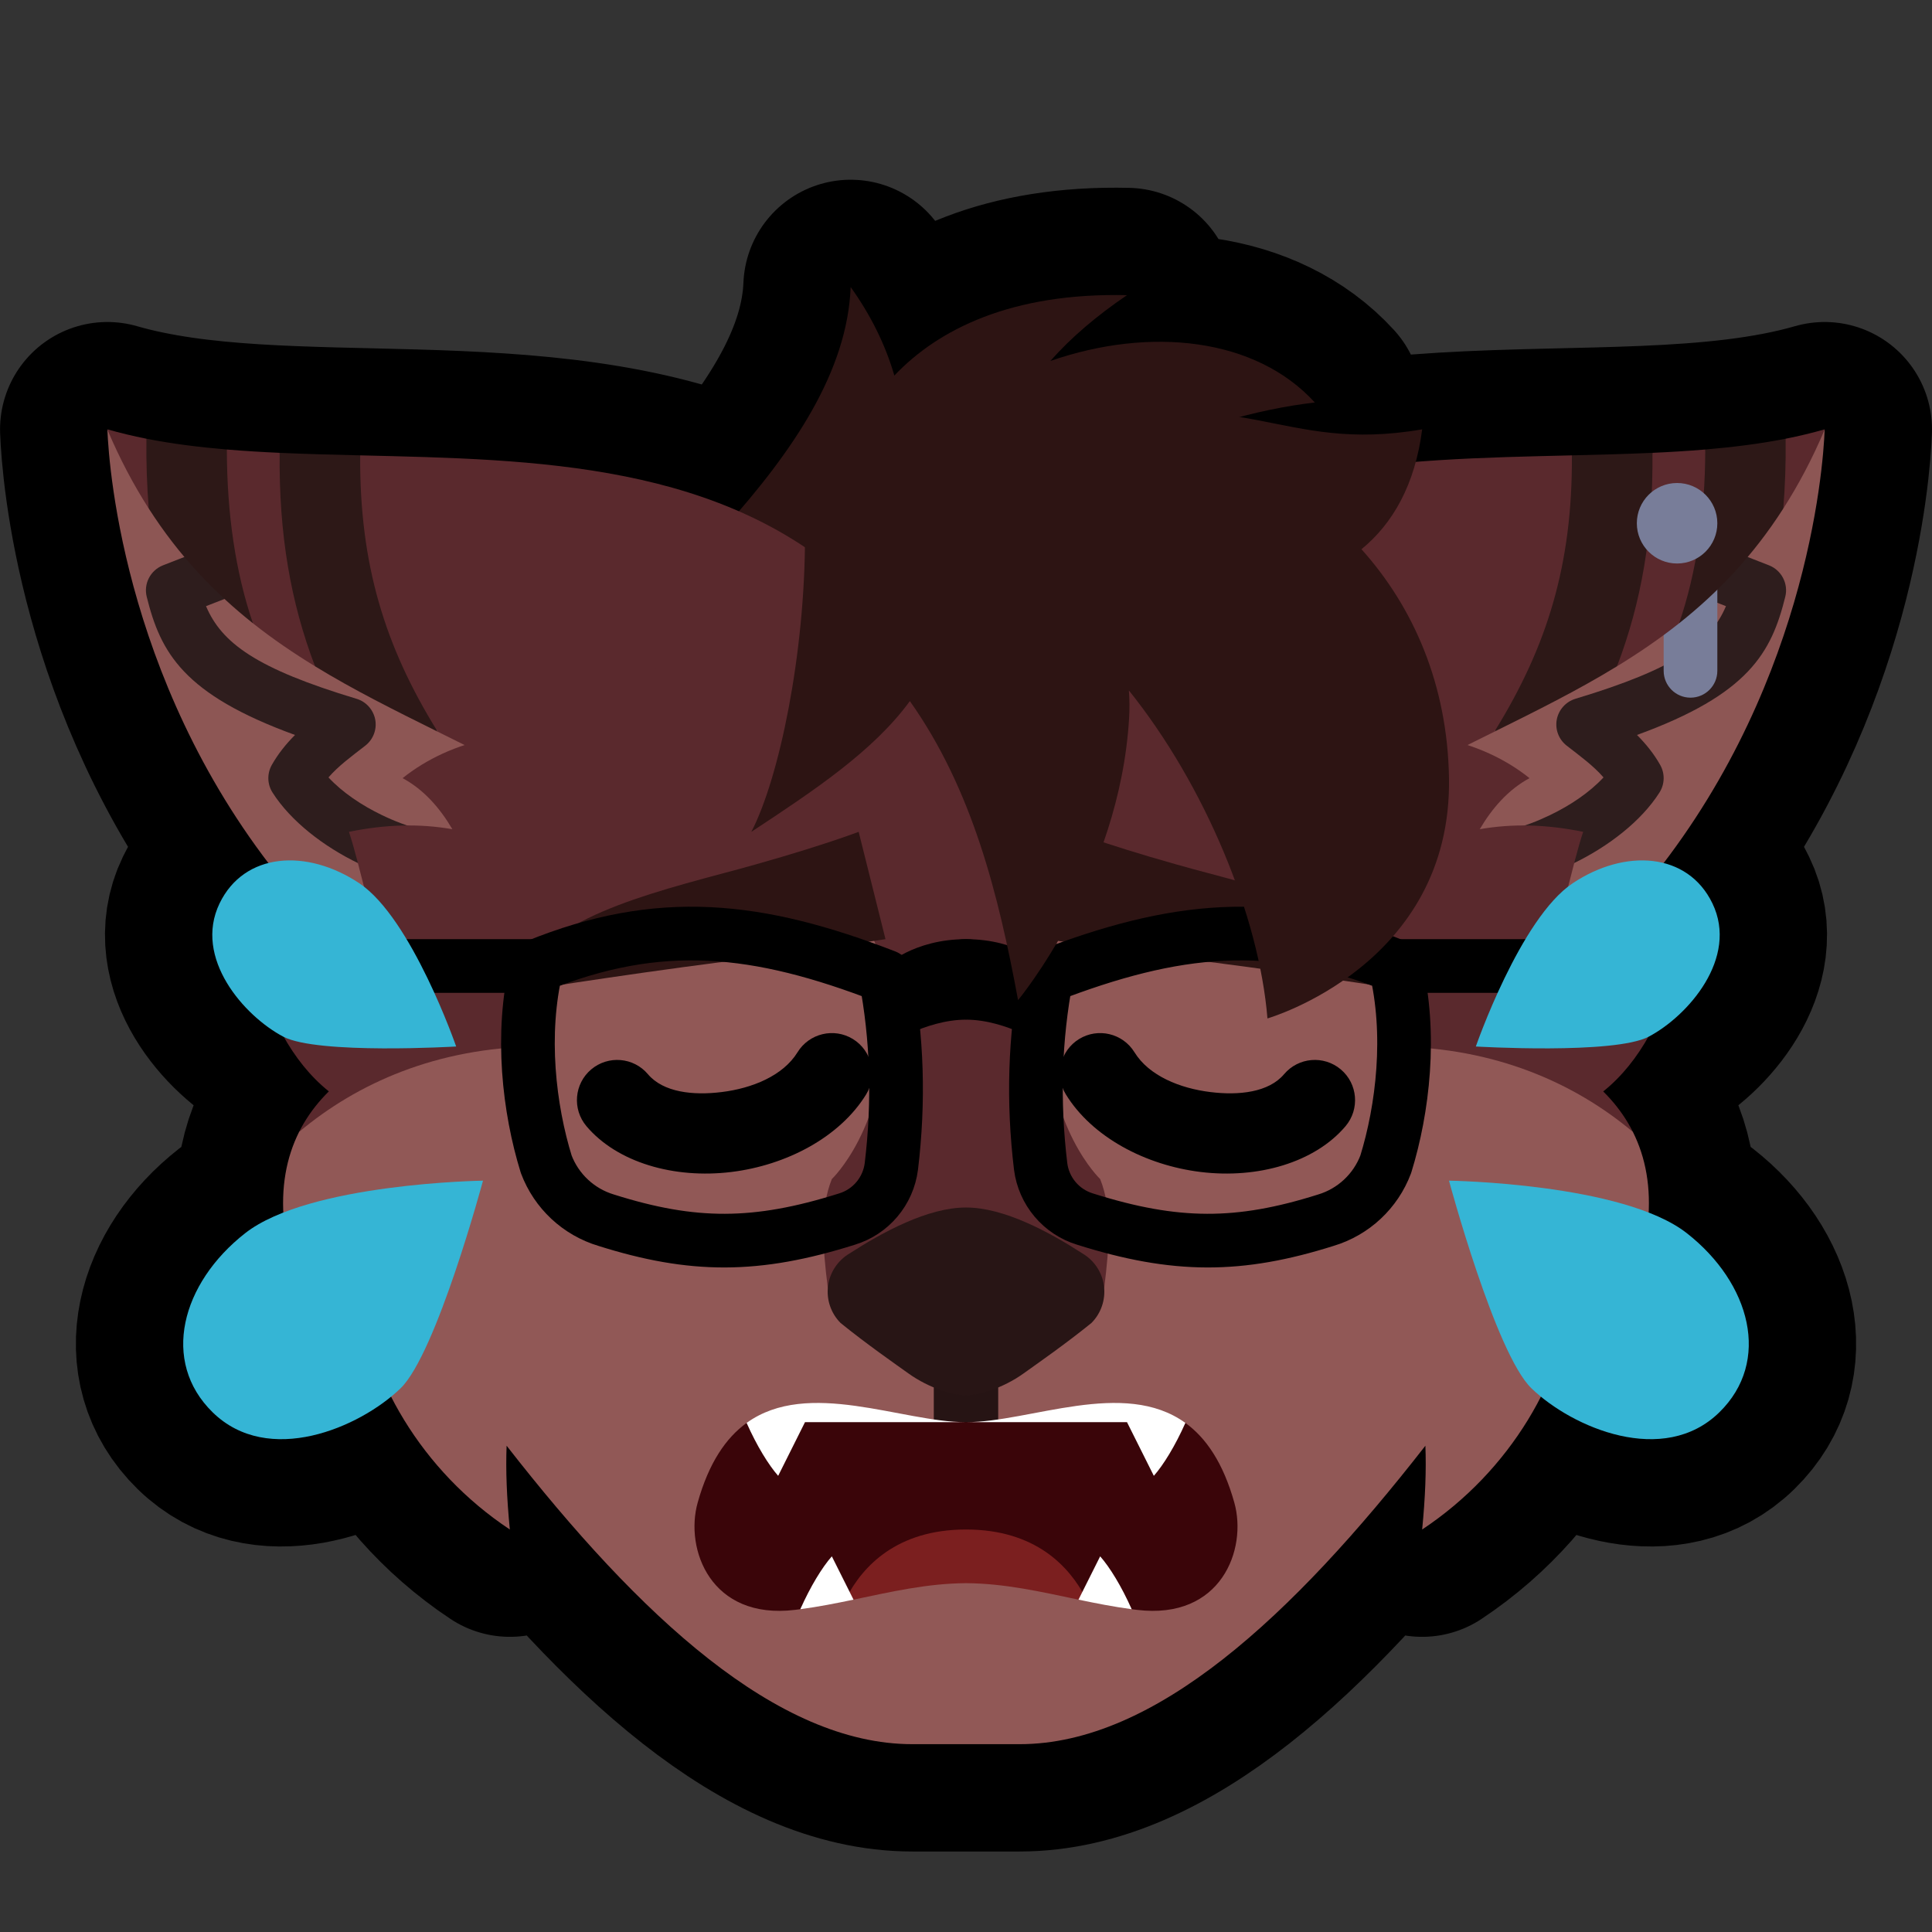 <?xml version="1.0" encoding="UTF-8" standalone="no"?>
<!DOCTYPE svg PUBLIC "-//W3C//DTD SVG 1.1//EN" "http://www.w3.org/Graphics/SVG/1.1/DTD/svg11.dtd">
<svg width="100%" height="100%" viewBox="0 0 36 36" version="1.1" xmlns="http://www.w3.org/2000/svg" xmlns:xlink="http://www.w3.org/1999/xlink" xml:space="preserve" xmlns:serif="http://www.serif.com/" style="fill-rule:evenodd;clip-rule:evenodd;stroke-linecap:round;stroke-linejoin:round;stroke-miterlimit:1.5;">
    <rect x="0" y="0" width="36" height="36" fill="#333333" stroke="none"/>
    <rect id="videah_sob" x="0" y="0" width="36" height="36" style="fill:none;"/>
    <clipPath id="_clip1">
        <rect x="0" y="0" width="36" height="36"/>
    </clipPath>
    <g clip-path="url(#_clip1)">
        <g id="outline">
            <path d="M13.769,9.527c1.159,-1.345 2.024,-2.723 2.082,-4.178c0.364,0.508 0.645,1.065 0.814,1.649c0.819,-0.864 2.188,-1.548 4.335,-1.498c-0.57,0.387 -1.046,0.793 -1.428,1.226c1.868,-0.647 3.829,-0.431 4.928,0.774c-2.17,0.249 -5.011,1.448 -5.5,3l-0,0.5l0.456,-0c0.184,-0 0.366,0.007 0.546,0.021l0,-0.021c3.806,-3.64 10.001,-1.846 13.998,-3c-0.025,0.697 -0.31,4.555 -3,8.081c0.386,0.098 0.712,0.344 0.908,0.751c0.493,1.019 -0.456,2.099 -1.185,2.484c-0.003,0.001 -0.005,0.003 -0.008,0.004c-0.224,0.397 -0.499,0.743 -0.841,1.018c0.577,0.571 0.892,1.315 0.847,2.256c0.275,0.108 0.52,0.235 0.711,0.385c1.191,0.933 1.574,2.39 0.606,3.337c-0.963,0.944 -2.499,0.384 -3.325,-0.291c-0.49,0.958 -1.238,1.828 -2.213,2.475c0.058,-0.597 0.078,-1.107 0.06,-1.561c-2.479,3.179 -5.042,5.561 -7.56,5.561l-2,-0c-2.518,-0 -5.081,-2.382 -7.56,-5.561c-0.018,0.454 0.002,0.964 0.06,1.561c-0.975,-0.647 -1.723,-1.517 -2.213,-2.475c-0.826,0.675 -2.362,1.235 -3.325,0.291c-0.968,-0.947 -0.585,-2.404 0.606,-3.337c0.191,-0.15 0.436,-0.277 0.711,-0.385c-0.045,-0.941 0.27,-1.685 0.847,-2.256c-0.342,-0.275 -0.617,-0.621 -0.841,-1.018c-0.003,-0.001 -0.005,-0.003 -0.008,-0.004c-0.729,-0.385 -1.678,-1.465 -1.185,-2.484c0.197,-0.407 0.523,-0.654 0.908,-0.751c-2.689,-3.526 -2.973,-7.384 -2.999,-8.081c3.287,0.949 8.059,-0.095 11.768,1.527Z" style="fill:none;stroke:#000;stroke-width:4px;"/>
        </g>
        <path id="rear-hair" serif:id="rear hair" d="M18,12l0,1l-5,0l0,-1l0.484,-2.149c1.3,-1.448 2.304,-2.93 2.367,-4.502c0.364,0.508 0.645,1.065 0.814,1.649c0.819,-0.864 2.188,-1.548 4.335,-1.498c-0.57,0.387 -1.046,0.793 -1.428,1.226c1.868,-0.647 3.829,-0.431 4.928,0.774c-2.17,0.249 -5.011,1.448 -5.5,3l0,1.5l-1,0Z" style="fill:#2d1413;"/>
        <g id="ears">
            <path d="M13.999,20l-5,-0c0.334,0.34 -1.824,-1.324 -3.554,-3.366c-3.095,-3.655 -3.415,-7.878 -3.444,-8.628c4.748,3.239 8.234,2.885 11.998,7.994l-0,4Zm8.003,-0l0,-5c3.765,-5.109 5.924,-4.076 11.998,-6.994c-0.028,0.75 -0.349,4.973 -3.444,8.628c-1.73,2.042 -3.888,3.706 -3.554,3.366l-5,-0Z" style="fill:#8d5654;"/>
            <path d="M31.318,10.966c-0.257,-0.101 -0.384,-0.391 -0.284,-0.648c0.101,-0.257 0.391,-0.384 0.648,-0.284l1.281,0.5c0.234,0.092 0.364,0.343 0.303,0.586c-0.258,1.041 -0.681,1.817 -2.763,2.575c0.168,0.169 0.313,0.348 0.432,0.558c0.091,0.162 0.086,0.36 -0.014,0.516c-0.338,0.531 -0.95,1.005 -1.606,1.321c-0.671,0.323 -1.384,0.475 -1.884,0.405c-0.273,-0.038 -0.464,-0.29 -0.426,-0.564c0.038,-0.273 0.29,-0.464 0.564,-0.426c0.35,0.048 0.842,-0.089 1.312,-0.316c0.375,-0.18 0.738,-0.422 0.998,-0.703c-0.185,-0.214 -0.422,-0.387 -0.685,-0.591c-0.148,-0.115 -0.22,-0.302 -0.186,-0.486c0.035,-0.184 0.169,-0.334 0.348,-0.388c1.876,-0.565 2.513,-1.041 2.805,-1.726l-0.843,-0.329Zm-27,-0.932c0.257,-0.1 0.547,0.027 0.648,0.284c0.1,0.257 -0.027,0.547 -0.284,0.648c-0,-0 -0.843,0.329 -0.843,0.329c0.292,0.685 0.929,1.161 2.805,1.726c0.179,0.054 0.313,0.204 0.348,0.388c0.034,0.184 -0.038,0.371 -0.186,0.486c-0.263,0.204 -0.5,0.377 -0.685,0.591c0.26,0.281 0.623,0.523 0.998,0.703c0.47,0.227 0.962,0.364 1.312,0.316c0.274,-0.038 0.526,0.153 0.564,0.426c0.038,0.274 -0.153,0.526 -0.426,0.564c-0.5,0.07 -1.213,-0.082 -1.884,-0.405c-0.656,-0.316 -1.268,-0.79 -1.606,-1.321c-0.1,-0.156 -0.105,-0.354 -0.014,-0.516c0.119,-0.21 0.264,-0.389 0.432,-0.558c-2.082,-0.758 -2.505,-1.534 -2.763,-2.575c-0.061,-0.243 0.069,-0.494 0.303,-0.586l1.281,-0.5Z" style="fill:#2e1d1d;"/>
            <path d="M31,9.5c0,-0.276 0.224,-0.5 0.5,-0.5c0.276,0 0.5,0.224 0.5,0.5l0,3c0,0.276 -0.224,0.5 -0.5,0.5c-0.276,0 -0.5,-0.224 -0.5,-0.5l0,-3Z" style="fill:#787d99;"/>
            <path d="M27.847,13.633c0.005,-0.009 0.015,-0.016 0.016,-0.027c0.102,-1.436 -0.006,-2.873 1.427,-5.121c0.508,-0.012 1.01,-0.025 1.501,-0.047c0.342,1.503 0.133,2.77 -0.66,3.977c-0.731,0.448 -1.502,0.83 -2.284,1.218Zm3.441,-2.019c-0.236,-0.671 -0.086,-1.755 0.487,-3.238c0.519,-0.044 1.021,-0.107 1.498,-0.201c0.188,0.314 0.173,0.748 -0.044,1.301c-0.566,0.884 -1.223,1.568 -1.941,2.138Zm-25.418,0.801c-0.872,-1.34 -1.073,-2.601 -0.659,-3.977c0.49,0.022 0.992,0.035 1.5,0.047c0.906,1.969 1.278,3.499 1.427,5.121c0.001,0.011 0.011,0.018 0.016,0.027c-0.782,-0.388 -1.553,-0.77 -2.284,-1.218Zm-3.098,-2.939c-0.237,-0.534 -0.37,-1.035 -0.044,-1.301c0.477,0.094 0.979,0.157 1.499,0.201c0.525,1.248 0.651,2.333 0.486,3.238c-0.717,-0.57 -1.375,-1.254 -1.941,-2.138Z" style="fill:#2d1817;"/>
            <path d="M30.791,8.438c0.333,-0.015 0.662,-0.035 0.984,-0.062c-0.003,1.198 -0.161,2.286 -0.487,3.238c-0.371,0.294 -0.758,0.557 -1.157,0.801c0.454,-1.19 0.675,-2.458 0.66,-3.977Zm2.482,-0.263c0.25,-0.05 0.492,-0.107 0.727,-0.175l-0,0.006c-0.232,0.546 -0.49,1.032 -0.771,1.47c0.034,-0.42 0.049,-0.854 0.044,-1.301Zm-5.426,5.458c-2.029,1.006 -4.136,2.048 -5.845,4.367l0,2l-2,-0l0,-9c2.499,-2.39 6.028,-2.437 9.288,-2.515c0.012,2.038 -0.464,3.56 -1.427,5.121c-0.006,0.009 -0.011,0.018 -0.016,0.027Zm-21.136,-5.148c3.26,0.078 6.789,0.125 9.288,2.515l-0,9l-2,-0l-0,-2c-1.709,-2.319 -3.816,-3.361 -5.845,-4.367c-0.005,-0.009 -0.01,-0.018 -0.016,-0.027c-0.963,-1.561 -1.439,-3.083 -1.427,-5.121Zm-2.484,-0.109c0.321,0.027 0.65,0.047 0.984,0.062c-0.016,1.519 0.205,2.787 0.659,3.977c-0.399,-0.244 -0.786,-0.507 -1.157,-0.801c-0.325,-0.952 -0.484,-2.04 -0.486,-3.238Zm-1.455,1.1c-0.281,-0.438 -0.539,-0.924 -0.771,-1.47l0,-0.006c0.235,0.068 0.478,0.125 0.727,0.175c-0.005,0.447 0.01,0.881 0.044,1.301Z" style="fill:#5a292d;"/>
            <path d="M26.002,17l-1,0l0,-3c1.167,-0.601 2.628,-0.203 3.498,0.5c-0.397,0.213 -0.698,0.562 -0.927,0.951c0.618,-0.108 1.246,-0.09 1.927,0.049c-0.218,0.659 -0.352,1.499 -0.676,2.269c0.928,-0.123 1.909,-0.314 2.676,-0.769c-0.417,2.042 -1.204,3.89 -3.5,4l0,0.5l-2,0l0,-2l1,0l0,-0.5l-0.998,0l0,-2Zm-16.002,0l0,2l-0.998,0l0,0.5l1,0l0,2l-2,0l0,-0.5c-2.295,-0.11 -3.083,-1.958 -3.5,-4c0.767,0.455 1.748,0.646 2.677,0.769c-0.324,-0.77 -0.459,-1.61 -0.677,-2.269c0.681,-0.139 1.309,-0.157 1.927,-0.049c-0.228,-0.389 -0.53,-0.738 -0.927,-0.951c0.871,-0.703 2.331,-1.101 3.498,-0.5l0,3l-1,0Z" style="fill:#5a292d;"/>
            <circle cx="31.25" cy="9.75" r="0.75" style="fill:#787d99;"/>
        </g>
        <g id="head">
            <path d="M16.544,11l2.912,0c1.822,-0 3.512,0.693 4.787,1.856c0.162,0.137 0.318,0.281 0.469,0.432c1.415,1.415 2.231,3.316 2.285,5.311c0.197,0.292 0.489,0.514 0.835,0.622c1.216,0.367 2.145,0.974 2.595,1.871c-1.308,0.439 -9.751,4.101 -9.852,4.908l-5.15,0c-0.101,-0.807 -8.764,-4.432 -9.852,-4.908c0.45,-0.897 1.379,-1.504 2.595,-1.871c0.346,-0.108 0.638,-0.33 0.835,-0.622c0.054,-1.995 0.87,-3.896 2.285,-5.311c0.151,-0.151 0.307,-0.295 0.469,-0.432c1.275,-1.163 2.965,-1.856 4.787,-1.856Z" style="fill:#5a292d;"/>
            <path d="M30.427,21.092c0.478,0.955 0.413,2.237 -0.427,3.908c-0.17,-0.432 -0.391,-0.777 -0.653,-1.051c-0.194,1.72 -1.195,3.454 -2.847,4.551c0.058,-0.597 0.078,-1.107 0.06,-1.561c-2.479,3.179 -5.042,5.561 -7.56,5.561l-2,0c-2.518,0 -5.081,-2.382 -7.56,-5.561c-0.018,0.454 0.002,0.964 0.06,1.561c-1.652,-1.097 -2.653,-2.831 -2.847,-4.551c-0.262,0.274 -0.483,0.619 -0.653,1.051c-0.84,-1.671 -0.905,-2.953 -0.427,-3.908c1.088,-0.913 2.566,-1.568 4.427,-1.592c0,-1.431 0.667,-1.657 3,-2.5c0.954,-0.345 2.565,-0.73 3,0c0.384,0.645 0.5,0.882 0.5,2c0,2.027 -1,2.97 -1,2.97c-0.221,0.553 -0.176,1.223 -0.075,2.03l5.15,0c0.101,-0.807 0.146,-1.477 -0.075,-2.03c0,-0 -1,-0.943 -1,-2.97c0,-1.118 0.116,-1.355 0.5,-2c0.435,-0.73 2.046,-0.345 3,0c2.333,0.843 3,1.069 3,2.5c1.861,0.024 3.339,0.679 4.427,1.592Z" style="fill:#915856;"/>
        </g>
        <g id="face">
            <path d="M17.4,25c0,-0.331 0.269,-0.6 0.6,-0.6c0.331,0 0.6,0.269 0.6,0.6l0,2.5c0,0.331 -0.269,0.6 -0.6,0.6c-0.331,0 -0.6,-0.269 -0.6,-0.6l0,-2.5Z" style="fill:#261414;"/>
            <path d="M18,26c-0.225,-0 -0.68,-0.126 -1.074,-0.409c-0.22,-0.158 -0.793,-0.556 -1.265,-0.941c-0.179,-0.181 -0.264,-0.434 -0.232,-0.686c0.032,-0.252 0.179,-0.475 0.397,-0.605c0.618,-0.399 1.462,-0.859 2.174,-0.859c0.712,0 1.556,0.46 2.174,0.859c0.218,0.13 0.365,0.353 0.397,0.605c0.032,0.252 -0.053,0.505 -0.232,0.686c-0.472,0.385 -1.045,0.783 -1.265,0.941c-0.394,0.283 -0.849,0.409 -1.074,0.409Z" style="fill:#281515;"/>
            <path d="M9.5,18.5c0.51,-1.247 2.037,-1.714 4,-2.234c1.611,-0.427 2.5,-0.766 2.5,-0.766l0.5,2c0,-0 -1.518,0.23 -2.981,0.417c-2.051,0.263 -4.019,0.583 -4.019,0.583Zm17,0c0,0 -1.968,-0.32 -4.019,-0.583c-1.463,-0.187 -2.981,-0.417 -2.981,-0.417l0.5,-2c0,0 0.889,0.339 2.5,0.766c1.963,0.52 3.49,0.987 4,2.234Z" style="fill:#2d1413;"/>
            <path d="M10.927,20.984c-0.267,-0.317 -0.227,-0.79 0.089,-1.057c0.317,-0.267 0.79,-0.227 1.057,0.089c0.286,0.339 0.842,0.399 1.373,0.333c0.567,-0.069 1.145,-0.303 1.415,-0.742c0.217,-0.352 0.679,-0.463 1.032,-0.246c0.352,0.217 0.463,0.679 0.246,1.032c-0.489,0.795 -1.482,1.319 -2.511,1.445c-1.065,0.131 -2.128,-0.176 -2.701,-0.854Zm13,-0.968c0.267,-0.316 0.74,-0.356 1.057,-0.089c0.316,0.267 0.356,0.74 0.089,1.057c-0.573,0.678 -1.636,0.985 -2.701,0.854c-1.029,-0.126 -2.022,-0.65 -2.511,-1.445c-0.217,-0.353 -0.106,-0.815 0.246,-1.032c0.353,-0.217 0.815,-0.106 1.032,0.246c0.27,0.439 0.848,0.673 1.415,0.742c0.531,0.066 1.087,0.006 1.373,-0.333Z"/>
            <g>
                <path d="M15.77,29.774c-0.236,-0.049 -0.717,-0.105 -0.857,0.211c-0.035,0.005 -0.069,0.009 -0.103,0.013c-1.568,0.188 -2.053,-1.132 -1.81,-1.998c0.208,-0.743 0.527,-1.207 0.912,-1.486c0.511,0.132 1.117,-0.219 1.117,-0.219l2.971,0.205l3.015,-0.176c-0,0 0.489,0.205 1.073,0.19c0.385,0.279 0.704,0.743 0.912,1.486c0.243,0.866 -0.242,2.186 -1.81,1.998c-0.034,-0.004 -0.068,-0.008 -0.103,-0.013c-0.14,-0.316 -0.621,-0.26 -0.857,-0.211c-0.304,-0.585 -4.156,-0.585 -4.46,0Z" style="fill:#3a0509;"/>
                <path d="M15.77,29.774c0.304,-0.585 0.937,-1.274 2.23,-1.274c1.293,0 1.926,0.689 2.23,1.274c-0.081,0.017 -0.134,0.033 -0.134,0.033c-0.691,-0.144 -1.366,-0.302 -2.096,-0.307c-0.73,0.005 -1.405,0.163 -2.096,0.307c-0,0 -0.053,-0.016 -0.134,-0.033Z" style="fill:#7b1f1f;"/>
                <path d="M18,26.5c1.198,0 2.94,-0.815 4.088,0.014c-0.189,0.425 -0.408,0.782 -0.588,0.986l-0.5,-1l-3,0Zm0,0l-3,0l-0.5,1c-0.18,-0.204 -0.399,-0.561 -0.588,-0.986c1.148,-0.829 2.89,-0.014 4.088,-0.014Zm2.096,3.307l0.404,-0.807c0.18,0.204 0.399,0.561 0.587,0.985c-0.338,-0.045 -0.666,-0.11 -0.991,-0.178Zm-5.183,0.178c0.188,-0.424 0.407,-0.781 0.587,-0.985l0.404,0.807c-0.325,0.068 -0.653,0.133 -0.991,0.178Z" style="fill:#fff;"/>
            </g>
        </g>
        <g id="glasses">
            <path d="M10,18c2.287,-0.93 4.121,-0.726 6.5,0.194c0.219,1.147 0.255,2.328 0.109,3.541c-0.059,0.462 -0.383,0.846 -0.828,0.981c-1.687,0.533 -2.874,0.53 -4.485,0.021c-0.515,-0.154 -0.929,-0.541 -1.118,-1.044c-0.316,-1.022 -0.487,-2.424 -0.178,-3.693Z" style="fill:none;stroke:#000;stroke-width:1px;"/>
            <path d="M26,18c-2.287,-0.93 -4.121,-0.726 -6.5,0.194c-0.219,1.147 -0.255,2.328 -0.109,3.541c0.059,0.462 0.383,0.846 0.828,0.981c1.687,0.533 2.874,0.53 4.485,0.021c0.515,-0.154 0.929,-0.541 1.118,-1.044c0.316,-1.022 0.487,-2.424 0.178,-3.693Z" style="fill:none;stroke:#000;stroke-width:1px;"/>
            <path d="M6.5,18l3.5,0" style="fill:none;stroke:#000;stroke-width:1px;"/>
            <path d="M29.5,18l-3.5,0" style="fill:none;stroke:#000;stroke-width:1px;"/>
            <path d="M16.5,18c0,0 0.521,-0.5 1.5,-0.5c0.979,0 0,1.5 0,1.5c-0.763,0 -1.5,0.5 -1.5,0.5l0,-1.5Z"/>
            <path d="M19.5,18c0,0 -0.521,-0.5 -1.5,-0.5c-0.979,0 0,1.5 0,1.5c0.763,0 1.5,0.5 1.5,0.5l0,-1.5Z"/>
        </g>
        <path id="front-hair" serif:id="front hair" d="M25.369,10.234c0.97,1.081 1.603,2.524 1.631,4.266c0.056,3.488 -3.383,4.477 -3.383,4.477c-0.154,-1.898 -1.162,-4.344 -2.582,-6.112c0.013,0.166 0.015,0.339 0.004,0.518c-0.176,2.979 -2.069,5.253 -2.069,5.253c-0.363,-1.96 -0.849,-3.924 -2.016,-5.572c-0.679,0.931 -1.786,1.667 -2.954,2.436c0.522,-1.004 1,-3.322 1,-5.5l0.909,0.273l0.091,-0.273l0,-1l3,0l0.102,0.204c0.272,-0.622 0.601,-1.189 0.898,-1.204c3.171,-0.912 3.839,0.461 6.5,0c-0.132,1.033 -0.548,1.757 -1.131,2.234Z" style="fill:#2d1413;"/>
        <g id="tears">
            <path d="M27.5,19.5c0,0 0.828,-2.391 1.805,-3.042c0.978,-0.652 2.143,-0.576 2.603,0.374c0.493,1.019 -0.456,2.099 -1.185,2.484c-0.64,0.338 -3.223,0.184 -3.223,0.184Zm-19,0c0,0 -2.583,0.154 -3.223,-0.184c-0.729,-0.385 -1.678,-1.465 -1.185,-2.484c0.46,-0.95 1.625,-1.026 2.603,-0.374c0.977,0.651 1.805,3.042 1.805,3.042Zm18.5,2.5c-0,-0 3.243,0.046 4.432,0.979c1.191,0.933 1.574,2.39 0.606,3.337c-1.037,1.016 -2.736,0.291 -3.501,-0.446c-0.671,-0.647 -1.537,-3.87 -1.537,-3.87Zm-18,0c-0,0 -0.866,3.223 -1.537,3.87c-0.765,0.737 -2.464,1.462 -3.501,0.446c-0.968,-0.947 -0.585,-2.404 0.606,-3.337c1.189,-0.933 4.432,-0.979 4.432,-0.979Z" style="fill:#35b5d5;"/>
        </g>
    </g>
</svg>
